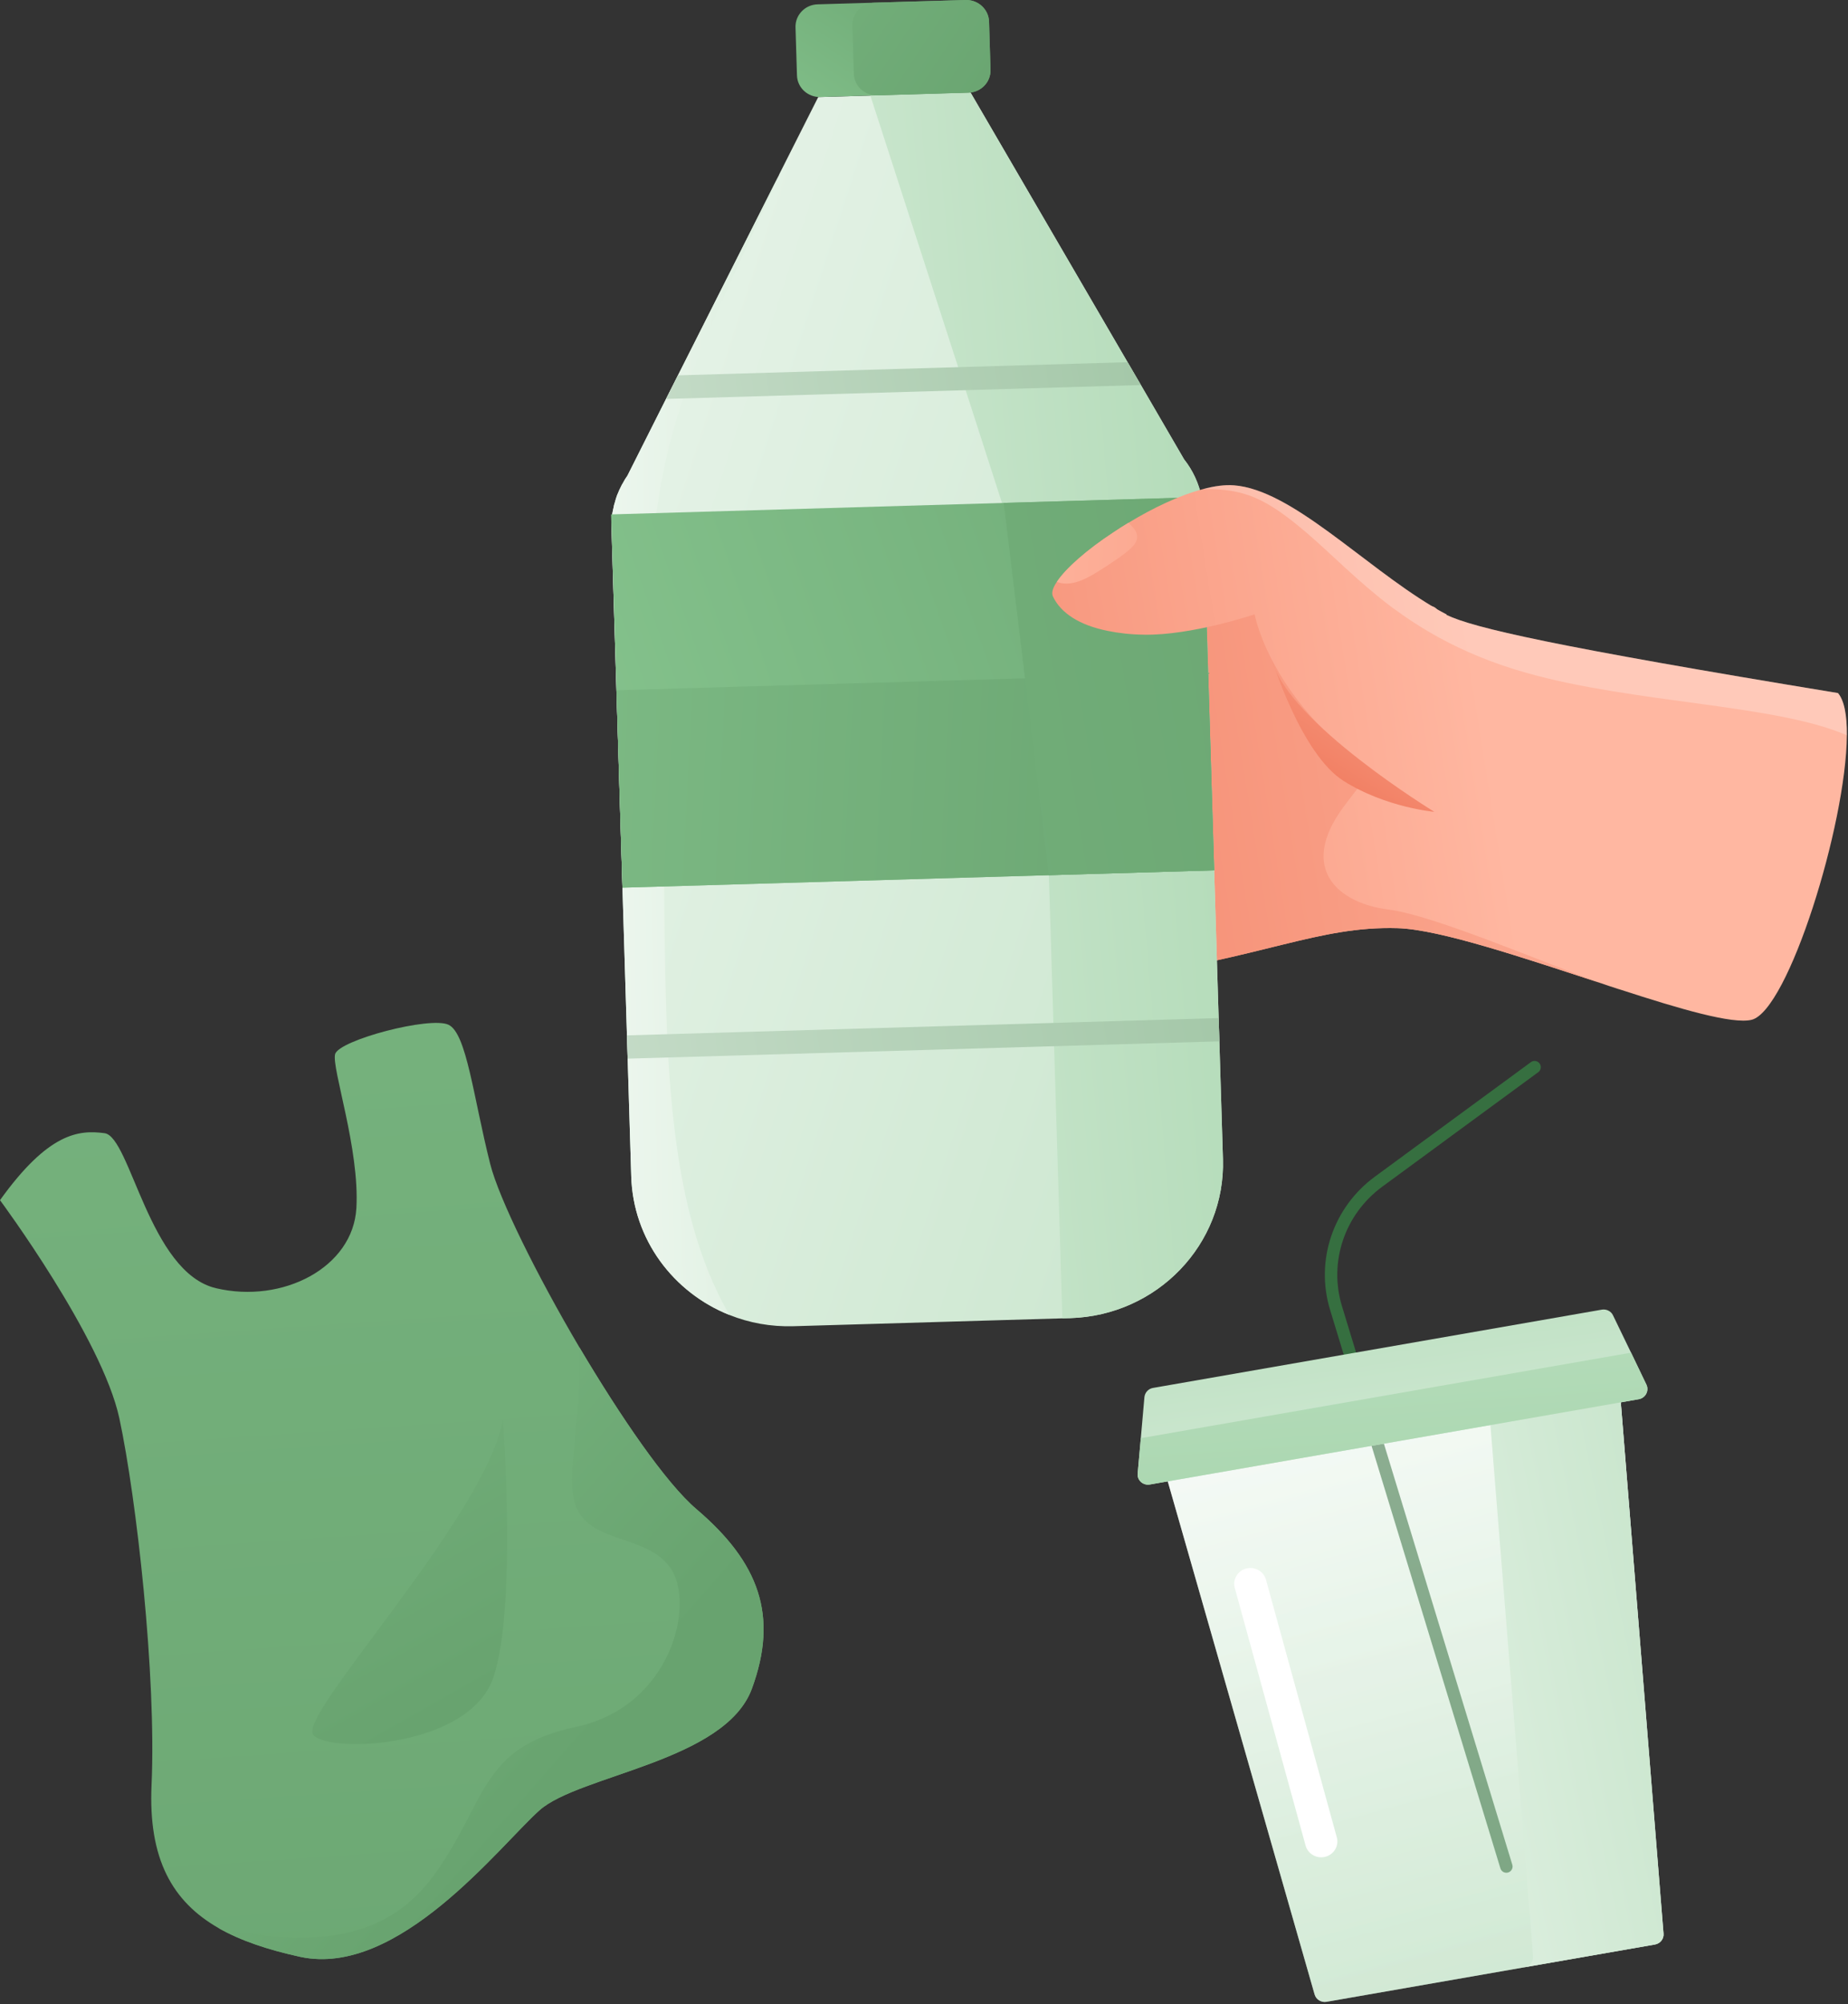 <svg width="404" height="438" viewBox="0 0 404 438" fill="none" xmlns="http://www.w3.org/2000/svg">
<rect x="0" y="0" width="404" height="438" fill="#333333" stroke="none"/>
<path d="M382.918 222.861C378.779 223.866 367.364 220.532 354.291 216.279C354.096 216.216 353.871 216.147 353.642 216.081C353.094 215.896 352.509 215.709 351.928 215.521C351.38 215.336 350.795 215.148 350.186 214.921C333.361 209.429 314.832 203.114 305.552 202.837C288.146 202.327 276.22 209.314 244.594 213.712L232.002 193.297L222.497 177.885L221.922 146.259L240.132 138.691L242.136 137.861L260.864 130.04L279.905 135.499L285.146 136.995C285.146 136.995 295.832 133.984 304.268 132.699C308.037 132.106 311.335 131.905 313.05 132.468C313.373 132.583 313.662 132.695 313.867 132.893C313.958 132.972 314.045 133.054 314.136 133.133C314.169 133.14 314.169 133.14 314.196 133.176C314.711 133.588 315.36 133.987 316.251 134.389C322.199 137.225 339.43 141.211 401.81 151.457C403.189 153.068 403.791 156.359 403.75 160.688C403.612 180.231 390.913 220.907 382.918 222.861Z" fill="url(#paint0_linear_460_863)"/>
<path d="M350.183 214.918C333.358 209.426 314.829 203.111 305.549 202.834C288.143 202.323 276.217 209.311 244.591 213.709L232 193.293C233.855 177.272 236.811 154.518 240.133 138.688L260.861 130.037L279.902 135.496L290.879 152.133C301.961 169.62 303.744 162.856 293.717 176.334C283.725 189.818 292.527 197.388 303.505 198.759C313.514 200.014 337.521 210.428 350.183 214.918Z" fill="url(#paint1_linear_460_863)"/>
<path d="M263.043 111.793L267.354 253.292C267.922 271.932 252.956 287.495 233.933 288.052L173.439 289.821C168.5 289.966 163.762 289.083 159.472 287.363C147.213 282.481 138.417 270.874 137.997 257.077L133.687 115.578C133.656 114.524 133.724 113.466 133.825 112.409C133.909 111.878 134.03 111.381 134.147 110.85C134.205 110.518 134.262 110.221 134.386 109.888C134.534 109.259 134.753 108.627 134.968 108.027C135.001 108.027 135.001 107.994 135.001 107.994C135.22 107.395 135.506 106.825 135.788 106.258C135.882 106.024 136.01 105.823 136.138 105.622C136.424 105.052 136.777 104.482 137.163 103.945L145.599 87.186L148.202 82.034L170.248 38.343C170.278 38.277 170.309 38.178 170.342 38.109L178.876 21.215L212.182 20.24L246.504 79.155L249.416 84.146L258.857 100.381C260.78 102.795 262.078 105.658 262.707 108.64C262.878 109.687 263.013 110.738 263.043 111.793Z" fill="url(#paint2_linear_460_863)"/>
<path d="M159.475 287.363C147.216 282.48 138.421 270.874 138 257.077L133.69 115.578C133.66 114.524 133.727 113.466 133.828 112.409C133.912 111.878 134.033 111.381 134.151 110.85C134.208 110.518 134.265 110.221 134.389 109.888C134.537 109.259 134.756 108.626 134.971 108.027C135.005 108.027 135.005 107.994 135.005 107.994C135.223 107.394 135.509 106.824 135.791 106.258C135.885 106.024 136.013 105.823 136.141 105.622C136.427 105.052 136.78 104.482 137.166 103.945L145.602 87.186L148.205 82.034L170.251 38.343C162.861 55.204 156.167 68.451 151.16 81.945C150.505 83.645 149.92 85.345 149.331 87.074C146.712 94.928 144.705 103.029 143.501 112.129C142.052 123.079 141.756 135.45 142.96 150.607C143.118 152.515 143.313 154.452 143.508 156.458C144.711 168.322 144.994 180.936 145.182 193.718C145.619 227.882 145.28 263.027 159.475 287.363Z" fill="url(#paint3_linear_460_863)"/>
<path d="M263.043 111.793L267.354 253.292C267.922 271.932 252.957 287.495 233.933 288.052L232.252 288.101L227.629 136.396L219.643 111.678L219.051 109.915L211.103 85.263L209.469 80.236L190.271 20.876L212.182 20.234L246.504 79.148L249.416 84.139L258.857 100.374C260.781 102.789 262.078 105.652 262.707 108.633C262.879 109.688 263.013 110.739 263.043 111.793Z" fill="url(#paint4_linear_460_863)"/>
<path d="M216.22 4.727L216.54 15.233C216.624 17.934 214.468 20.171 211.715 20.253L179.35 21.199C176.593 21.278 174.31 19.169 174.229 16.471L173.909 5.965C173.829 3.297 175.977 1.027 178.734 0.948L211.099 0.002C213.853 -0.083 216.139 2.058 216.22 4.727Z" fill="url(#paint5_linear_460_863)"/>
<path d="M216.22 4.727L216.539 15.233C216.624 17.934 214.468 20.171 211.715 20.253L191.753 20.837C189.029 20.916 186.746 18.807 186.662 16.109L186.343 5.603C186.262 2.935 188.414 0.665 191.134 0.586L211.096 0.002C213.853 -0.083 216.139 2.058 216.22 4.727Z" fill="url(#paint6_linear_460_863)"/>
<path d="M262.949 108.631L265.434 190.198L136.077 193.983L133.593 112.416L262.949 108.631Z" fill="url(#paint7_linear_460_863)"/>
<path d="M264.119 147.059L265.434 190.197L136.077 193.982L134.763 150.845L264.119 147.059Z" fill="url(#paint8_linear_460_863)"/>
<path d="M229.307 191.258L265.437 190.2L262.953 108.626L219.428 109.898L229.307 191.258Z" fill="url(#paint9_linear_460_863)"/>
<path d="M266.574 227.566L137.217 231.348L137.063 226.261L266.416 222.479L266.574 227.566Z" fill="url(#paint10_linear_460_863)"/>
<path d="M249.419 84.142L145.606 87.18L148.205 82.027L246.508 79.151L249.419 84.142Z" fill="url(#paint11_linear_460_863)"/>
<path d="M316.261 134.287L316.244 134.386L314.765 139.43L305.368 171.708C278.177 155.842 274.277 134.247 274.277 134.247C274.277 134.247 260.542 138.896 250.062 138.701C247.143 138.659 244.504 138.355 242.13 137.861C236.031 136.636 231.919 134.01 230.187 130.347C229.831 129.592 230.133 128.538 230.944 127.296C230.981 127.27 230.994 127.204 231.031 127.177C233.005 124.176 237.699 120.088 243.394 116.355C244.457 115.65 245.563 114.919 246.686 114.257C252.032 111.002 257.882 108.225 262.959 106.894C265.484 106.212 267.811 105.899 269.795 106.063C282.299 107.029 297.823 123.323 313.047 132.472C313.42 132.696 313.793 132.92 314.133 133.137C314.167 133.144 314.167 133.144 314.193 133.18C314.883 133.546 315.572 133.915 316.261 134.287Z" fill="url(#paint12_linear_460_863)"/>
<path d="M242.876 123.069C238.431 125.994 234.736 128.498 231.034 127.171C233.008 124.169 237.702 120.081 243.397 116.348C244.46 115.643 245.566 114.912 246.689 114.25C247.466 114.935 248.158 115.706 248.42 116.414C249.164 118.391 247.704 119.87 242.876 123.069Z" fill="url(#paint13_linear_460_863)"/>
<path opacity="0.25" d="M403.747 160.682C388.217 153.889 357.149 153.701 333.674 147.033C326.247 144.938 320.064 142.299 314.768 139.426C310.851 137.298 307.405 135.005 304.264 132.696C296.847 127.102 291.276 121.254 285.641 116.431C276.738 108.844 271.997 106.755 262.959 106.884C265.484 106.202 267.811 105.889 269.794 106.054C282.299 107.019 297.822 123.313 313.047 132.462C313.369 132.577 313.659 132.689 313.864 132.887C313.954 132.966 314.042 133.048 314.133 133.127C314.166 133.134 314.166 133.134 314.193 133.17C314.882 133.542 315.572 133.915 316.261 134.284L316.244 134.383C322.192 137.219 339.424 141.205 401.804 151.451C403.182 153.062 403.784 156.353 403.747 160.682Z" fill="white"/>
<path d="M278.136 144.332C281.498 157.832 313.571 177.411 313.571 177.411C313.571 177.411 302.953 176.482 293.72 170.654C284.484 164.82 278.136 144.332 278.136 144.332Z" fill="url(#paint14_linear_460_863)"/>
<path d="M361.798 424.939L289.996 437.458C288.836 437.659 287.713 436.967 287.394 435.857L255.304 323.787C254.941 322.512 255.775 321.207 257.107 320.976L351.657 304.491C352.988 304.26 354.232 305.203 354.337 306.52L363.674 422.557C363.771 423.707 362.957 424.738 361.798 424.939Z" fill="url(#paint15_linear_460_863)"/>
<path d="M329.31 407.89L292.08 285.857C288.963 275.645 292.682 264.612 301.39 258.22L335.48 233.209" stroke="#366F40" stroke-width="2.721" stroke-miterlimit="10" stroke-linecap="round" stroke-linejoin="round"/>
<path opacity="0.45" d="M361.798 424.939L289.996 437.458C288.836 437.659 287.713 436.967 287.394 435.857L255.304 323.787C254.941 322.512 255.775 321.207 257.107 320.976L351.657 304.491C352.988 304.26 354.232 305.203 354.337 306.52L363.674 422.557C363.771 423.707 362.957 424.738 361.798 424.939Z" fill="url(#paint16_linear_460_863)"/>
<path d="M354.333 306.501L363.656 422.547C363.774 423.71 362.937 424.721 361.766 424.926L333.308 429.887C334.435 429.69 335.272 428.678 335.154 427.518L325.831 311.472C325.733 310.167 324.499 309.245 323.147 309.482L351.653 304.511C352.957 304.284 354.238 305.196 354.333 306.501Z" fill="url(#paint17_linear_460_863)"/>
<path d="M358.236 305.775L251.377 324.409C249.891 324.669 248.563 323.489 248.711 322.007L249.4 314.285L250.187 305.317C250.287 304.342 251.017 303.489 252.053 303.308L350.177 286.2C351.213 286.019 352.241 286.569 352.635 287.455L356.575 295.599L359.941 302.613C360.556 303.96 359.722 305.515 358.236 305.775Z" fill="url(#paint18_linear_460_863)"/>
<path d="M358.236 305.775L251.377 324.409C249.891 324.669 248.563 323.49 248.711 322.007L249.4 314.285L356.575 295.599L359.941 302.613C360.556 303.96 359.722 305.515 358.236 305.775Z" fill="url(#paint19_linear_460_863)"/>
<path d="M289.754 405.759C287.871 406.256 285.931 405.163 285.423 403.318L269.94 347.019C269.432 345.174 270.548 343.273 272.431 342.776C274.314 342.278 276.254 343.372 276.762 345.217L292.245 401.512C292.753 403.36 291.64 405.261 289.754 405.759Z" fill="white"/>
<path d="M164.374 369.029C158.517 384.964 126.62 387.863 117.942 395.602C109.264 403.337 87.073 432.315 65.561 427.617C58.577 426.085 52.63 424.112 47.771 421.341C37.654 415.546 32.395 406.223 33.132 390.06C34.204 366.212 29.86 327.572 26.098 309.966C22.295 292.321 0 262.273 0 262.273C10.574 247.546 17.191 246.871 22.86 247.639C28.488 248.363 32.607 278.063 47.206 281.509C61.809 284.955 77.171 276.985 77.91 264.012C78.65 251.078 72.484 233.466 73.254 230.382C74.024 227.299 94.127 222.015 98.081 223.955C102.035 225.895 103.46 239.706 107.176 254.396C109.085 261.923 117.283 278.534 126.687 294.469C135.634 309.551 145.579 324.112 152.24 329.782C165.958 341.454 170.235 353.094 164.374 369.029Z" fill="url(#paint20_linear_460_863)"/>
<path d="M109.942 310.341C105.857 331.867 64.673 375.133 68.509 379.182C72.346 383.231 102.498 381.85 107.787 366.762C113.079 351.677 109.942 310.341 109.942 310.341Z" fill="url(#paint21_linear_460_863)"/>
<path d="M164.374 369.029C158.517 384.964 126.619 387.863 117.941 395.602C109.263 403.337 87.073 432.315 65.561 427.617C58.577 426.085 52.63 424.112 47.771 421.341C71.673 426.365 85.865 422.379 95.152 409.399C106.416 393.701 104.916 381.802 125.88 377.387C146.847 372.933 152.062 350.392 146.541 342.614C141.06 334.797 127.396 337.686 125.389 327.404C124.091 320.858 127.097 309.321 126.687 294.473C135.634 309.555 145.579 324.116 152.24 329.786C165.958 341.455 170.235 353.094 164.374 369.029Z" fill="url(#paint22_linear_460_863)"/>
<defs>
<linearGradient id="paint0_linear_460_863" x1="328.751" y1="175.401" x2="111.422" y2="210.262" gradientUnits="userSpaceOnUse">
<stop offset="0.006" stop-color="#FFB7A1"/>
<stop offset="1" stop-color="#ED6D4F"/>
</linearGradient>
<linearGradient id="paint1_linear_460_863" x1="398.623" y1="158.14" x2="107.033" y2="204.914" gradientUnits="userSpaceOnUse">
<stop offset="0.006" stop-color="#FFB7A1"/>
<stop offset="1" stop-color="#ED6D4F"/>
</linearGradient>
<linearGradient id="paint2_linear_460_863" x1="716.896" y1="318.825" x2="-41.785" y2="73.346" gradientUnits="userSpaceOnUse">
<stop stop-color="#89C791"/>
<stop offset="1" stop-color="white"/>
</linearGradient>
<linearGradient id="paint3_linear_460_863" x1="374.313" y1="159.026" x2="88.352" y2="164.464" gradientUnits="userSpaceOnUse">
<stop stop-color="#89C791"/>
<stop offset="1" stop-color="white"/>
</linearGradient>
<linearGradient id="paint4_linear_460_863" x1="411.876" y1="137.973" x2="16.517" y2="172.021" gradientUnits="userSpaceOnUse">
<stop stop-color="#89C791"/>
<stop offset="1" stop-color="white"/>
</linearGradient>
<linearGradient id="paint5_linear_460_863" x1="172.263" y1="43.983" x2="209.449" y2="-12.319" gradientUnits="userSpaceOnUse">
<stop stop-color="#89C791"/>
<stop offset="1" stop-color="#68A36F"/>
</linearGradient>
<linearGradient id="paint6_linear_460_863" x1="88.197" y1="-61.385" x2="224.67" y2="28.75" gradientUnits="userSpaceOnUse">
<stop stop-color="#89C791"/>
<stop offset="1" stop-color="#68A36F"/>
</linearGradient>
<linearGradient id="paint7_linear_460_863" x1="100.972" y1="184.375" x2="324.281" y2="106.319" gradientUnits="userSpaceOnUse">
<stop stop-color="#89C791"/>
<stop offset="1" stop-color="#68A36F"/>
</linearGradient>
<linearGradient id="paint8_linear_460_863" x1="27.96" y1="162.315" x2="280.086" y2="174.833" gradientUnits="userSpaceOnUse">
<stop stop-color="#89C791"/>
<stop offset="1" stop-color="#68A36F"/>
</linearGradient>
<linearGradient id="paint9_linear_460_863" x1="-174.646" y1="216.947" x2="356.083" y2="128.28" gradientUnits="userSpaceOnUse">
<stop stop-color="#89C791"/>
<stop offset="1" stop-color="#68A36F"/>
</linearGradient>
<linearGradient id="paint10_linear_460_863" x1="518.453" y1="180.678" x2="-111.233" y2="276.45" gradientUnits="userSpaceOnUse">
<stop stop-color="#68A36F"/>
<stop offset="1" stop-color="white"/>
</linearGradient>
<linearGradient id="paint11_linear_460_863" x1="450.068" y1="46.396" x2="-52.89" y2="122.893" gradientUnits="userSpaceOnUse">
<stop stop-color="#68A36F"/>
<stop offset="1" stop-color="white"/>
</linearGradient>
<linearGradient id="paint12_linear_460_863" x1="321.904" y1="133.391" x2="104.576" y2="168.253" gradientUnits="userSpaceOnUse">
<stop offset="0.006" stop-color="#FFB7A1"/>
<stop offset="1" stop-color="#ED6D4F"/>
</linearGradient>
<linearGradient id="paint13_linear_460_863" x1="207.987" y1="119.564" x2="432.856" y2="129.327" gradientUnits="userSpaceOnUse">
<stop offset="0.006" stop-color="#FFB7A1"/>
<stop offset="1" stop-color="#ED6D4F"/>
</linearGradient>
<linearGradient id="paint14_linear_460_863" x1="318.082" y1="127.499" x2="281.76" y2="184.294" gradientUnits="userSpaceOnUse">
<stop offset="0.006" stop-color="#FFB7A1"/>
<stop offset="1" stop-color="#ED6D4F"/>
</linearGradient>
<linearGradient id="paint15_linear_460_863" x1="407.312" y1="672.178" x2="297.383" y2="273.391" gradientUnits="userSpaceOnUse">
<stop stop-color="#89C791"/>
<stop offset="1" stop-color="white"/>
</linearGradient>
<linearGradient id="paint16_linear_460_863" x1="407.312" y1="672.178" x2="297.383" y2="273.391" gradientUnits="userSpaceOnUse">
<stop stop-color="#89C791"/>
<stop offset="1" stop-color="white"/>
</linearGradient>
<linearGradient id="paint17_linear_460_863" x1="547.182" y1="326.444" x2="219.569" y2="394.382" gradientUnits="userSpaceOnUse">
<stop stop-color="#89C791"/>
<stop offset="1" stop-color="white"/>
</linearGradient>
<linearGradient id="paint18_linear_460_863" x1="284.067" y1="176.714" x2="318.607" y2="417.41" gradientUnits="userSpaceOnUse">
<stop stop-color="#89C791"/>
<stop offset="1" stop-color="white"/>
</linearGradient>
<linearGradient id="paint19_linear_460_863" x1="314.012" y1="437.883" x2="284.933" y2="43.136" gradientUnits="userSpaceOnUse">
<stop stop-color="#89C791"/>
<stop offset="1" stop-color="white"/>
</linearGradient>
<linearGradient id="paint20_linear_460_863" x1="41.645" y1="-277.815" x2="98.997" y2="559.916" gradientUnits="userSpaceOnUse">
<stop stop-color="#89C791"/>
<stop offset="0.994" stop-color="#68A36F"/>
</linearGradient>
<linearGradient id="paint21_linear_460_863" x1="-14.685" y1="169.369" x2="101.622" y2="373.874" gradientUnits="userSpaceOnUse">
<stop stop-color="#89C791"/>
<stop offset="0.994" stop-color="#68A36F"/>
</linearGradient>
<linearGradient id="paint22_linear_460_863" x1="-33.675" y1="255.753" x2="120.976" y2="391.858" gradientUnits="userSpaceOnUse">
<stop stop-color="#89C791"/>
<stop offset="0.994" stop-color="#68A36F"/>
</linearGradient>
</defs>
</svg>

